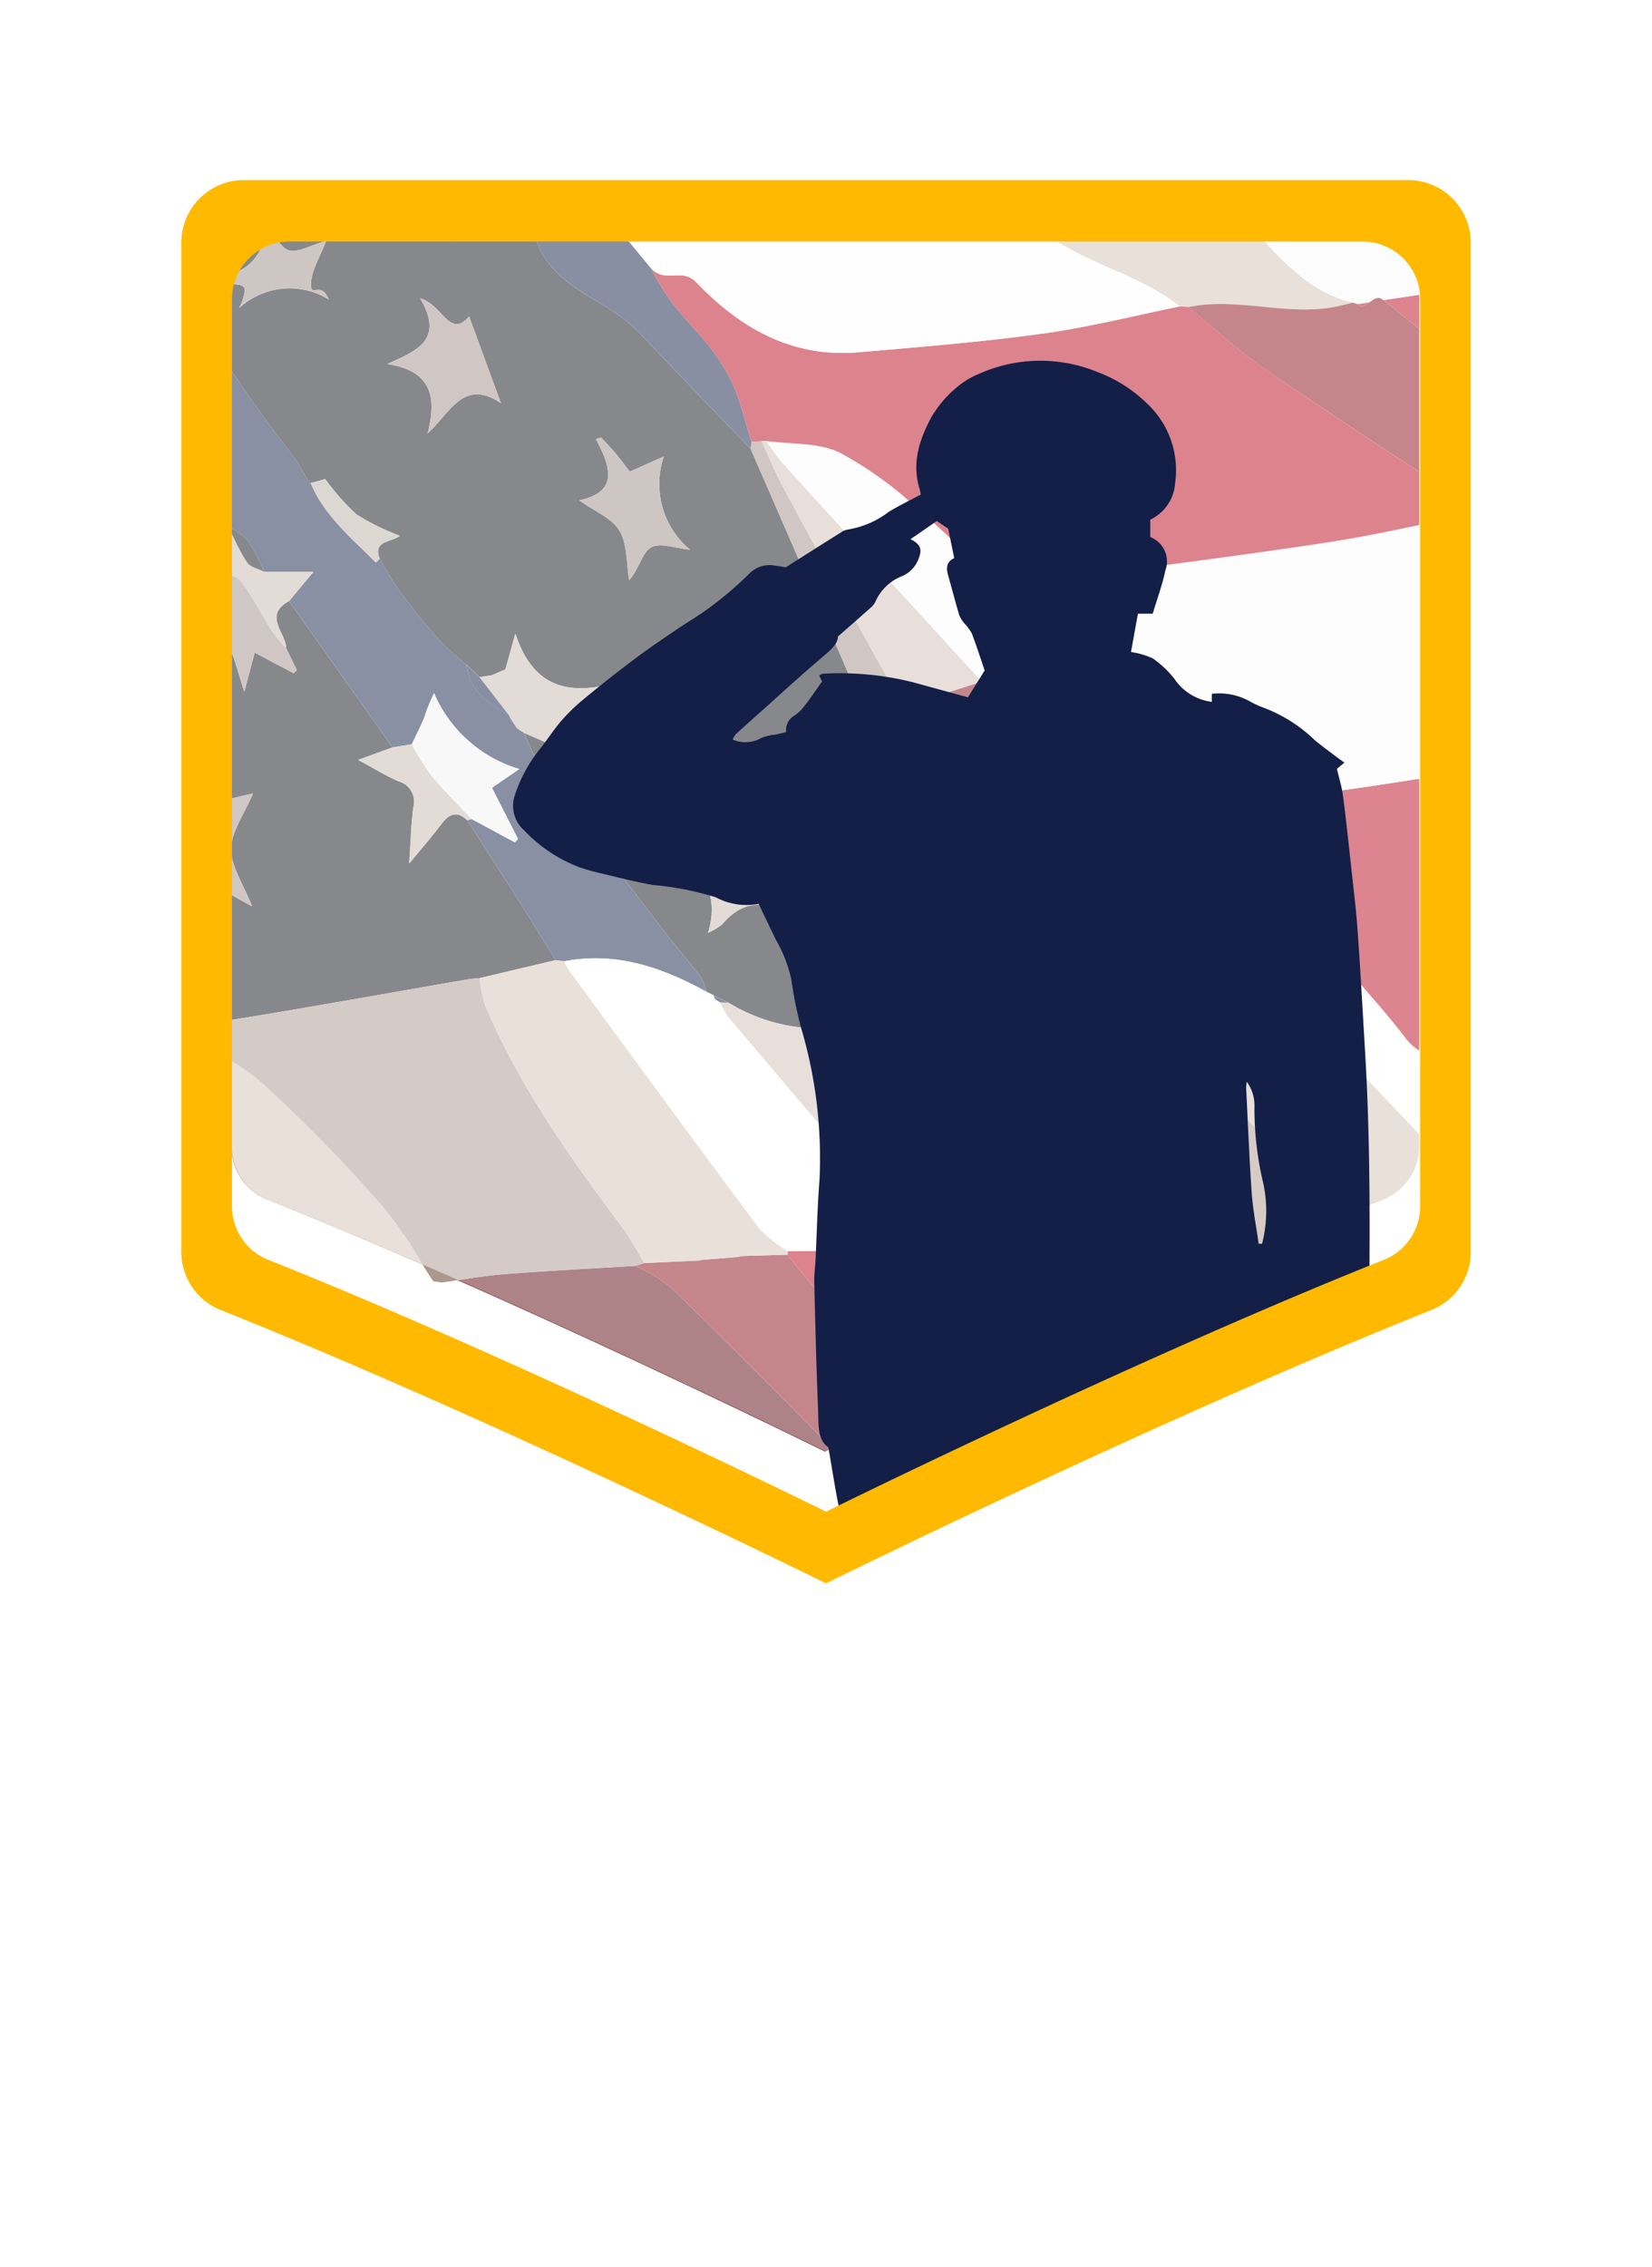 <svg xmlns="http://www.w3.org/2000/svg" xmlns:xlink="http://www.w3.org/1999/xlink" width="137.645" height="188.834" viewBox="0 0 137.645 188.834"><defs><filter id="a" x="0.107" y="0" width="137.431" height="146.898" filterUnits="userSpaceOnUse"><feOffset dy="5" input="SourceAlpha"/><feGaussianBlur stdDeviation="5" result="b"/><feFlood flood-opacity="0.302"/><feComposite operator="in" in2="b"/><feComposite in="SourceGraphic"/></filter><filter id="c" x="0" y="119.489" width="137.645" height="69.345" filterUnits="userSpaceOnUse"><feOffset dy="5" input="SourceAlpha"/><feGaussianBlur stdDeviation="5" result="d"/><feFlood flood-opacity="0.302"/><feComposite operator="in" in2="d"/><feComposite in="SourceGraphic"/></filter></defs><g transform="translate(-454.38 -96.245)"><g transform="translate(471.866 111.364)"><path d="M502.655,218.086c-1.606-2.54-3.238-5.059-4.861-7.586-.842-.789-1.495-.537-2.135.314-.752,1-1.582,1.953-2.693,3.3.128-1.883.153-3.3.347-4.7a1.749,1.749,0,0,0-1.214-2.143c-1.049-.446-2.032-1.065-3.391-1.792,1.193-.438,2.028-.739,2.862-1.041q-4.305-6.1-8.619-12.187c-2.172,1.181-.273,2.606-.24,3.919.3.607.591,1.21.888,1.817-.083.095-.169.186-.252.277-1.028-.541-2.057-1.086-3.254-1.718-.289,1.094-.525,1.974-.863,3.271-.194-.591-.368-1.181-.541-1.755-.087-.285-.178-.57-.268-.842s-.194-.549-.3-.809V208.7l.43-.1c.058-.017.12-.029.182-.045.227-.054.458-.107.7-.161q.254-.062.52-.124c-.091.219-.19.43-.289.636-.446.933-.933,1.776-1.239,2.585-.017.045-.033.087-.049.132s-.033.091-.045.136a.446.446,0,0,0-.033.116c-.025.07-.045.14-.062.206s-.037.157-.054.235-.025.149-.033.223a.052.052,0,0,0,0,.025c-.012.087-.017.173-.021.26a.353.353,0,0,0,0,.066c0,.041,0,.087,0,.128v.008a1.351,1.351,0,0,0,.017.223,1.638,1.638,0,0,0,.029.244c.012.083.029.161.05.244s.037.157.062.235c.029.1.058.206.1.314.033.091.066.186.1.277.07.19.153.38.239.574.343.772.781,1.6,1.152,2.548-.677-.376-1.239-.686-1.747-.971v10.424l.483-.074c6.409-1.037,12.8-2.193,19.2-3.3.343-.058.69-.074,1.037-.112q3.153-.743,6.3-1.491C504.315,220.8,503.51,219.432,502.655,218.086Zm-25.625-33.6a8.607,8.607,0,0,1,.31,1.363h0A8.181,8.181,0,0,0,477.03,184.49Z" transform="translate(-476.357 -157.295)" fill="#0d1019"/><path d="M541.206,184.605q-3.7-9.168-7.417-18.328c-.413-1.024-.768-2.069-1.152-3.106q-1.239-2.874-2.478-5.745-3.593-8.251-7.186-16.5c-3.035-3.168-6.1-6.31-9.1-9.511-2.664-2.829-5.394-3.052-7.826-6.075-.975-1.21-1.239-2.994-1.821-4.518-.454-.194-.9-.384-1.355-.578-2.87-.45-2.87-.45-4.84,3.411a17.869,17.869,0,0,0-.917-3.944c-.029-.058-.054-.116-.087-.169a1.777,1.777,0,0,0-.107-.194,2.678,2.678,0,0,0-.149-.227,1.475,1.475,0,0,0-.1-.136,1.087,1.087,0,0,0-.087-.107.137.137,0,0,0-.025-.025c-.066-.074-.136-.145-.211-.215H484.483a4.8,4.8,0,0,0-4.8,4.8v2.932s.012,0,.021-.008c.074-.025.149-.054.219-.083s.132-.05.194-.078.136-.062.2-.095c.078-.037.153-.078.227-.12.033-.017.066-.037.1-.058.07-.041.14-.087.206-.132.041-.029.087-.058.128-.091a4.077,4.077,0,0,0,.326-.273,3.249,3.249,0,0,0,.359-.4,2.105,2.105,0,0,0,.14-.194,3.491,3.491,0,0,0,.351-.636c.029-.066.058-.136.083-.211a3.336,3.336,0,0,0,.132-.421c.021-.087.041-.173.062-.264a5.679,5.679,0,0,0,.112-.921c.008-.136.012-.273.012-.413V121.8c.6.888,1.02,2.172,1.854,2.548.706.318,1.887-.4,3.192-.76-.491,1.326-1.268,2.49-1.26,3.651,0,1.111.826-.347,1.487,1.239a6.189,6.189,0,0,0-7.479.714,4.127,4.127,0,0,0,.467-1.45.8.8,0,0,0-.008-.1c0-.021-.008-.045-.012-.066s-.008-.029-.012-.041a.39.39,0,0,0-.111-.157.531.531,0,0,0-.1-.058.357.357,0,0,0-.07-.029l-.074-.025a1.151,1.151,0,0,0-.136-.025,3.608,3.608,0,0,0-.4-.041l-.207-.012v7.2q1.258,1.821,2.532,3.634c.925,1.313,1.949,2.556,2.887,3.857a15.185,15.185,0,0,1,.925,1.64c.1.095.2.186.306.285-.008-.017-.012-.029-.021-.045.388-.1.776-.211,1.214-.33a19.4,19.4,0,0,0,2.606,2.949,19.83,19.83,0,0,0,3.609,1.776c-.71.582-2.284.347-1.673,1.941.541.884,1.02,1.813,1.635,2.639,1.053,1.408,2.152,2.788,3.312,4.1a26.424,26.424,0,0,0,2.309,2.086c.347.335.7.669,1.045,1l1.037-.149c.376-.165.756-.335,1.132-.5.215-.772.43-1.545.826-2.973,1.284,3.927,3.729,5.038,7.211,4.369-.979.867-1.962,1.734-3,2.651.756,1.35,1.346,2.4,2.048,3.655-1.966-.855-3.75-1.631-5.538-2.408a21.488,21.488,0,0,0,1.685,3.345c3.275,4.431,6.637,8.8,9.986,13.178.991,1.293,2.069,2.519,3.056,3.812a4.66,4.66,0,0,1,.462,1.231c.2.1.4.194.595.293.413.2.826.409,1.239.615a14.681,14.681,0,0,0,9.738,2.015c3.337-.363,6.641-1.065,9.961-1.619C541.866,186.625,541.61,185.613,541.206,184.605Zm-45.151-44.977c.785-3.031.318-5.228-3.362-5.778,2.408-1.1,4.8-1.982,2.738-5.476,1.85.483,2.432,3.4,4.084,1.511.867,2.362,1.722,4.7,2.651,7.223C499.028,135,497.942,137.918,496.055,139.628Zm16.788,12.228c-.235-1.392-.132-2.99-.805-4.126-.632-1.057-2.086-1.623-3.345-2.527,3.337-.714,2.589-2.837,1.384-5.1.149-.045.293-.087.442-.128.384.417.785.822,1.148,1.255.409.487.789,1,1.235,1.578.813-.363,1.586-.706,2.837-1.264a7.12,7.12,0,0,0,2.172,7.764c-1.227-.111-2.515-.615-3.242-.182C513.9,149.584,513.676,150.943,512.842,151.856Zm13.414,25.278c.669,1,1.189,2.1,1.776,3.155l-.293.256a8.406,8.406,0,0,1-1.586-.69c-2.086-1.462-3.919-1.264-5.575.69a5.951,5.951,0,0,1-1.148.681c1.16-4.06-1.2-5.765-4.316-7.248,4.155.578,5.922-1.214,5.827-5.4,1.429,4.08,3.96,4.811,7.545,2.841.025.194.054.384.083.578-.731,1.049-1.412,2.143-2.214,3.139A1.435,1.435,0,0,0,526.256,177.134Z" transform="translate(-477.912 -118.64)" fill="#0e1019"/><path d="M667.863,333.73c-4.658,1.991-9.337,4.072-13.723,6.071l-.186-.582c-.306-.962-.512-1.958-.764-2.94,2.114-.409,4.237-.8,6.343-1.235Q663.678,334.182,667.863,333.73Z" transform="translate(-579.767 -244.902)" fill="#5d060e"/><path d="M699.077,281.255v6.971q-6.393-6.771-12.794-13.529c-.516-.549-1-1.127-1.5-1.689,4.167-1.375,6.376-.8,9.176,2.441,1.342,1.549,2.705,3.085,3.944,4.712A4.34,4.34,0,0,0,699.077,281.255Z" transform="translate(-598.311 -208.848)" fill="#fdfefd"/><path d="M556.582,352.568c-.264.132-.442.219-.52.256l-.049.021s-.017-.008-.05-.021c-.909-.45-15.074-7.417-30.573-14.26.636-.1,1.276-.2,1.912-.285.215-.029.429-.058.644-.083s.409-.05.615-.07q.341-.037.681-.062c3.651-.285,7.31-.471,10.965-.694a14.548,14.548,0,0,1,2.891,1.747q5.117,4.987,10.143,10.06Q554.914,350.868,556.582,352.568Z" transform="translate(-504.745 -247.039)" fill="#5d060e"/><path d="M713.729,121.288q-1.449-1.121-2.9-2.238A4.787,4.787,0,0,1,713.729,121.288Z" transform="translate(-613.603 -118.881)" fill="#bb071d"/><path d="M706.88,142.265c.355.372.694.107,1.041-.157C707.574,142.157,707.227,142.211,706.88,142.265Zm2.123-.376c-.388-.314-.739-.045-1.082.219l1.14-.173Zm.058.045q1.493,1.2,2.99,2.4V141.48C711.051,141.633,710.056,141.781,709.06,141.934Z" transform="translate(-611.284 -132.048)" fill="#ba081f"/><path d="M663.2,128.729c-.45.107-.892.223-1.342.318-4.126.871-8.255-.814-12.381.058-.235-.021-.471-.041-.706-.058-3.977-3.052-8.041-3.428-11.89-6.632a39.767,39.767,0,0,1-3.828-3.775h18.3c.359.417.723.83,1.086,1.243s.731.826,1.1,1.239q1.1,1.233,2.218,2.449C657.841,125.826,660.026,128.01,663.2,128.729Z" transform="translate(-567.944 -118.64)" fill="#d3c1b4"/><path d="M694.728,123.443v4.629c-1,.153-1.995.3-2.99.454l-1.14.173c-.347.05-.694.1-1.041.157-.116-.045-.231-.087-.343-.128-3.172-.719-5.356-2.9-7.442-5.158q-1.121-1.214-2.218-2.449c-.368-.409-.735-.822-1.1-1.239s-.727-.826-1.086-1.243h12.555a4.737,4.737,0,0,1,1.264.169q1.449,1.121,2.9,2.238A4.752,4.752,0,0,1,694.728,123.443Z" transform="translate(-593.961 -118.64)" fill="#faf8fa"/><path d="M571.42,118.64a75.182,75.182,0,0,1-21.223,1.049c-.434-.351-.863-.7-1.3-1.049Z" transform="translate(-518.546 -118.64)" fill="#8a0c17"/><path d="M584.558,347.9c-3.4,1.627-5.86,2.829-6.913,3.345q-1.666-1.7-3.341-3.391-5.03-5.073-10.143-10.06a14.55,14.55,0,0,0-2.891-1.747c.252-.078.5-.157.752-.231l4.563-.211.322-.062c.946-.074,1.887-.153,2.833-.227.124-.029.244-.054.363-.083,1.276-.037,2.548-.074,3.824-.116.421.529.834,1.066,1.268,1.582Q579.873,342.308,584.558,347.9Z" transform="translate(-525.808 -245.718)" fill="#8a0c17"/><path d="M609.641,344.089c-2.639,1.235-5.038,2.371-7.091,3.349q-4.671-5.6-9.362-11.2c-.434-.516-.847-1.053-1.268-1.582a.8.8,0,0,0,.029-.3q2.094-.019,4.183-.029c.363.012.731.025,1.094.033q3.364.774,6.727,1.553c.458.24.917.483,1.375.727a8.982,8.982,0,0,0,.785,2.432c.574.842,1.156,1.685,1.747,2.519.293.417.591.834.888,1.247S609.344,343.676,609.641,344.089Z" transform="translate(-543.8 -245.255)" fill="#bb071d"/><path d="M637.234,343.3c-3.015,1.371-5.893,2.7-8.532,3.936-.3-.413-.595-.83-.892-1.247s-.595-.83-.888-1.247c-.591-.834-1.173-1.677-1.747-2.519a8.982,8.982,0,0,1-.785-2.432,19.675,19.675,0,0,0,11.584-.1l.31.087c.252.983.458,1.978.764,2.94Z" transform="translate(-562.86 -248.401)" fill="#8a0c17"/><path d="M534.86,120.825c-.454-.194-.9-.384-1.355-.578-.545-.537-1.09-1.07-1.635-1.606h2.66c.025.062.05.128.078.2.083.2.182.43.289.686A3.323,3.323,0,0,1,534.86,120.825Z" transform="translate(-508.549 -118.64)" fill="#f1f0f1"/><path d="M495.65,313.024c-4.357-1.9-8.759-3.758-12.951-5.426a4.8,4.8,0,0,1-3.019-4.456V296.03a16.519,16.519,0,0,1,2.755,2.007,125.577,125.577,0,0,1,9.825,10.064A35.723,35.723,0,0,1,495.65,313.024Z" transform="translate(-477.912 -222.772)" fill="#d3c1b4"/><path d="M477.03,184.49a8.181,8.181,0,0,1,.314,1.363h0A8.607,8.607,0,0,0,477.03,184.49Z" transform="translate(-476.357 -157.295)" fill="#122047"/><path d="M519.272,208.516c-3.692-2.036-7.537-3.362-11.844-2.536l-.727-.087c-.83-1.363-1.635-2.734-2.49-4.08-1.606-2.54-3.238-5.059-4.861-7.586.128-.029.252-.062.376-.091q1.8.966,3.6,1.941l.26-.285c-.723-1.421-1.445-2.837-2.168-4.266.71-.487,1.3-.892,2.276-1.561a11.2,11.2,0,0,1-7.1-6.314,13.221,13.221,0,0,0-.809,2c-.306.768-.7,1.507-1.049,2.255l-1.607.26q-4.305-6.1-8.619-12.187c.624-.743,1.243-1.491,2.04-2.445h-4.105a15.942,15.942,0,0,0-1.313-2.515,1.947,1.947,0,0,0-.169-.2,2.121,2.121,0,0,0-.244-.227,1.678,1.678,0,0,0-.161-.128c-.037-.029-.074-.058-.111-.083q-.081-.062-.173-.124l-.194-.132c-.132-.087-.264-.173-.4-.264v-13.1q1.258,1.821,2.532,3.634c.925,1.313,1.949,2.556,2.887,3.857a15.186,15.186,0,0,1,.925,1.64c.1.1.2.186.306.285l0,0a9.962,9.962,0,0,0,.752,1.445c.182.293.376.578.582.851a24.44,24.44,0,0,0,2.54,2.775c.256.252.508.5.764.743.128.128.256.252.38.38s.256.252.38.38c.012,0,.223-.19.335-.289.541.884,1.02,1.813,1.635,2.639,1.053,1.408,2.152,2.788,3.312,4.105a26.42,26.42,0,0,0,2.309,2.086c.178,2.234,1.858,3.2,3.519,4.2l.074.058-.021.091c.2.306.409.611.611.917l.578.384a21.489,21.489,0,0,0,1.685,3.345c3.275,4.431,6.637,8.8,9.986,13.178.991,1.293,2.069,2.519,3.056,3.812A4.66,4.66,0,0,1,519.272,208.516Z" transform="translate(-477.912 -141.023)" fill="#122047"/><path d="M514.127,303.068c-.252.074-.5.153-.752.231-3.655.223-7.314.409-10.965.694q-.341.025-.681.062c-.206.021-.409.045-.615.07s-.43.054-.644.083c-.636.087-1.276.186-1.912.285-.438.066-.88.132-1.322.194l-.71-.1c-.3-.446-.591-.9-.876-1.367a35.722,35.722,0,0,0-3.391-4.923,125.582,125.582,0,0,0-9.825-10.064,16.519,16.519,0,0,0-2.755-2.007v-3.415l.483-.074c6.409-1.037,12.8-2.193,19.2-3.3.343-.058.69-.074,1.037-.112a10.849,10.849,0,0,0,.425,2.193c2.85,6.818,7.12,12.765,11.5,18.646C513,301.077,513.528,302.1,514.127,303.068Z" transform="translate(-477.912 -212.968)" fill="#aa978d"/><path d="M543.579,300.948c-.6-.968-1.128-1.987-1.8-2.9-4.378-5.882-8.648-11.829-11.5-18.648a10.805,10.805,0,0,1-.426-2.19l6.3-1.492.728.087a6.308,6.308,0,0,0,.419.771c5.278,7.188,10.542,14.387,15.875,21.534a11.354,11.354,0,0,0,2.34,1.84.779.779,0,0,1-.031.3l-3.822.115-.364.082-2.835.228a.3.3,0,0,0-.319.061Z" transform="translate(-507.364 -210.851)" fill="#d3c1b4"/><path d="M480.275,255.7c.343.772.781,1.6,1.152,2.548-.677-.376-1.239-.686-1.747-.971V253.59a1.351,1.351,0,0,0,.017.223,1.629,1.629,0,0,0,.029.244c.012.083.029.161.05.244s.037.157.062.235c.029.1.058.206.1.314.033.091.066.186.1.277C480.105,255.316,480.188,255.506,480.275,255.7Z" transform="translate(-477.912 -197.859)" fill="#a08f89"/><path d="M479.7,246.365a1.84,1.84,0,0,0-.021.26V242.5l.43-.1c.058-.017.12-.029.182-.045.227-.054.458-.107.7-.161l.52-.124c-.091.219-.19.43-.289.636-.446.933-.933,1.776-1.239,2.585-.017.045-.033.087-.05.132s-.033.091-.045.136a.447.447,0,0,0-.033.116c-.025.07-.045.14-.062.206s-.037.157-.054.235-.025.149-.033.223A.052.052,0,0,0,479.7,246.365Z" transform="translate(-477.912 -191.096)" fill="#a08f89"/><path d="M476.168,197.35c.306.124.669.206,1,.314a1.643,1.643,0,0,1,.834.483c.983,1.33,1.739,2.825,2.627,4.229a12.4,12.4,0,0,0,1.127,1.346c.3.607.591,1.21.888,1.817-.083.095-.169.186-.252.277-1.028-.541-2.057-1.086-3.254-1.718-.289,1.094-.525,1.974-.863,3.271-.194-.591-.368-1.181-.541-1.755-.087-.285-.178-.57-.268-.842s-.194-.549-.3-.809a.145.145,0,0,0-.017-.037,2.511,2.511,0,0,0-.1-.244c-.045-.107-.095-.211-.145-.314-.033-.078-.074-.157-.112-.231s-.087-.169-.128-.248a6.005,6.005,0,0,0-.673-.975c-.058-.07-.12-.14-.186-.206a4.039,4.039,0,0,0-.409-.384" transform="translate(-475.4 -164.844)" fill="#a08f89"/><path d="M508.173,232.43l1.6-.256a22.391,22.391,0,0,0,1.642,2.608c1.048,1.263,2.227,2.417,3.351,3.617l-.374.093c-.844-.788-1.5-.538-2.136.314-.753,1-1.583,1.95-2.693,3.3.129-1.886.152-3.306.345-4.7a1.751,1.751,0,0,0-1.212-2.144c-1.052-.445-2.032-1.063-3.393-1.792Z" transform="translate(-492.957 -185.287)" fill="#c5b6ad"/><path d="M482.848,198.11a12.4,12.4,0,0,1-1.127-1.346c-.888-1.4-1.644-2.9-2.627-4.229a1.642,1.642,0,0,0-.834-.483c-.33-.107-.694-.19-1-.314.074-1.317.145-2.631.219-3.948.161.029.326.054.491.083.1.194.194.392.289.591.289.591.566,1.189.884,1.759.07.128.14.252.219.376s.153.248.231.368c.268.4.942.529,1.429.781h4.105c-.8.954-1.417,1.7-2.04,2.445C480.915,195.372,482.815,196.8,482.848,198.11Z" transform="translate(-476.492 -159.233)" fill="#c5b6ad"/><path d="M608.934,307.127a19.688,19.688,0,0,1-11.584.1l-1.374-.728a10.212,10.212,0,0,0-1.107-2.309c-5.272-6.286-10.6-12.526-15.9-18.792a6.607,6.607,0,0,1-.646-1.178l.687.022a14.684,14.684,0,0,0,9.736,2.017c3.34-.365,6.643-1.066,9.963-1.62l1.04-.075c2.469,5.588,4.992,11.154,7.376,16.778A58.486,58.486,0,0,1,608.934,307.127Z" transform="translate(-535.82 -215.837)" fill="#d1bfb4"/><path d="M559.863,279a6.61,6.61,0,0,0,.646,1.178c5.3,6.266,10.625,12.506,15.9,18.792a10.216,10.216,0,0,1,1.107,2.309l-6.73-1.549-1.093-.033-4.183.026a11.361,11.361,0,0,1-2.34-1.84c-5.333-7.147-10.6-14.346-15.875-21.534a6.314,6.314,0,0,1-.419-.771c4.306-.829,8.151.5,11.844,2.534l.6.292.164.352.389.245Z" transform="translate(-517.356 -210.618)" fill="#fdfefd"/><path d="M617.119,249.666l-1.04.075c1.061-.813.806-1.827.4-2.833q-3.7-9.168-7.416-18.33c-.413-1.023-.771-2.069-1.153-3.1l3.271-.7a14.847,14.847,0,0,1,1.26,1.4c1.558,2.219,2.966,4.552,4.638,6.679,3.858,4.906,7.837,9.717,11.767,14.566a1.766,1.766,0,0,0,.058.2Z" transform="translate(-553.186 -180.942)" fill="#5d060e"/><path d="M557.468,140.321v0c-.029.2-.054.4-.078.6-3.035-3.168-6.1-6.31-9.1-9.511-2.664-2.829-5.393-3.052-7.826-6.075-.975-1.21-1.239-2.994-1.821-4.518a3.323,3.323,0,0,0,.037-1.3c-.107-.256-.206-.483-.289-.686-.029-.07-.054-.136-.078-.2h4.373c.434.347.863.7,1.3,1.049q2.571,3.11,5.142,6.228c.041.078.078.157.12.231.116.235.231.467.359.694,2.032,3.581,4.167,4.551,6.063,8.206.074.145.149.293.215.446.05.1.091.2.136.3.062.145.12.289.173.438.1.268.2.541.289.818.045.14.091.277.132.417.087.281.169.562.252.842C557.059,138.983,557.249,139.661,557.468,140.321Z" transform="translate(-512.33 -118.64)" fill="#131f47"/><path d="M578.1,251.527a8.465,8.465,0,0,1-1.587-.691c-2.086-1.461-3.92-1.264-5.573.69a5.9,5.9,0,0,1-1.151.683c1.161-4.06-1.2-5.766-4.315-7.248,4.153.579,5.923-1.217,5.828-5.4,1.429,4.08,3.958,4.814,7.544,2.843l.083.577c-.732,1.051-1.41,2.145-2.214,3.139a1.439,1.439,0,0,0-.1,2c.672,1,1.191,2.1,1.775,3.155Z" transform="translate(-528.278 -189.621)" fill="#c5b6ad"/><path d="M476.915,130.976c.078-.025.161-.045.24-.07.045-.017.091-.029.136-.045,0,0,.012,0,.021-.008.074-.025.149-.054.219-.083s.132-.05.194-.078.136-.062.2-.1c.078-.037.153-.078.227-.12.033-.017.066-.037.1-.058.07-.041.14-.087.206-.132.041-.029.087-.058.128-.091a4.075,4.075,0,0,0,.326-.273,3.249,3.249,0,0,0,.359-.4,2.112,2.112,0,0,0,.14-.194,3.492,3.492,0,0,0,.351-.636c.029-.066.058-.136.083-.211a3.335,3.335,0,0,0,.132-.421c.021-.087.041-.173.062-.264a5.686,5.686,0,0,0,.112-.921c.008-.132.012-.273.012-.413v-.186c.6.888,1.02,2.172,1.854,2.548.706.318,1.887-.4,3.192-.76-.491,1.326-1.268,2.49-1.26,3.651,0,1.111.826-.347,1.487,1.239a6.189,6.189,0,0,0-7.479.714,4.127,4.127,0,0,0,.467-1.45.8.8,0,0,0-.008-.1c0-.021-.008-.045-.012-.066s-.008-.029-.012-.041a.391.391,0,0,0-.111-.157.529.529,0,0,0-.1-.058.357.357,0,0,0-.07-.029l-.074-.025a1.152,1.152,0,0,0-.136-.025,3.6,3.6,0,0,0-.4-.041l-.206-.012c-.2-.008-.417-.025-.653-.054-.045,0-.091-.012-.136-.021a4.47,4.47,0,0,1-.648-.14c-.078-.025-.161-.05-.244-.078" transform="translate(-475.523 -123.125)" fill="#9a8c87"/><path d="M584.512,171.686q.038-.3.075-.606l.833-.046c.6,1.292,1.144,2.617,1.819,3.87,2.868,5.325,5.736,10.65,8.708,15.916a9.691,9.691,0,0,0,2.23,2.028l-.731.379-3.271.7c-.826-1.915-1.647-3.832-2.479-5.745Q588.108,179.932,584.512,171.686Z" transform="translate(-539.451 -149.396)" fill="#a08f89"/><path d="M514.549,153.465c.785-3.031.317-5.23-3.364-5.78,2.411-1.1,4.8-1.979,2.738-5.473,1.851.481,2.432,3.4,4.087,1.512l2.651,7.219C517.521,148.836,516.438,151.757,514.549,153.465Z" transform="translate(-496.407 -132.477)" fill="#a08f89"/><path d="M556.972,171.866a7.117,7.117,0,0,0,2.174,7.763c-1.227-.109-2.518-.615-3.243-.18-.765.46-.99,1.819-1.825,2.731-.236-1.395-.132-2.991-.806-4.125-.629-1.058-2.086-1.625-3.346-2.53,3.338-.713,2.593-2.839,1.386-5.1l.441-.128c.384.418.785.823,1.15,1.258.409.487.786,1,1.235,1.578Z" transform="translate(-519.148 -148.963)" fill="#9a8c87"/><path d="M532.3,216.8l.021-.091-.075-.056-2.474-3.191,1.034-.148,1.135-.5.822-2.974c1.288,3.927,3.732,5.037,7.214,4.369l-3,2.648,2.05,3.655-5.54-2.4-.577-.385Z" transform="translate(-507.318 -172.172)" fill="#c5b6ad"/><path d="M526.555,120.246c-2.87-.45-2.87-.45-4.84,3.411a17.871,17.871,0,0,0-.917-3.944c-.029-.058-.054-.116-.087-.169a1.782,1.782,0,0,0-.107-.194,2.685,2.685,0,0,0-.149-.227,1.476,1.476,0,0,0-.1-.136,1.083,1.083,0,0,0-.087-.107.137.137,0,0,0-.025-.025,1.719,1.719,0,0,0-.211-.215h4.89C525.465,119.177,526.01,119.71,526.555,120.246Z" transform="translate(-501.599 -118.64)" fill="#bbaea5"/><path d="M501.485,185.326c-.116.1-.33.3-.336.291-2-2.047-4.288-3.867-5.424-6.624l1.217-.331a19.135,19.135,0,0,0,2.6,2.945,19.822,19.822,0,0,0,3.612,1.779C502.445,183.967,500.872,183.735,501.485,185.326Z" transform="translate(-487.331 -153.875)" fill="#bbaea5"/><path d="M528.283,217.187l2.474,3.191c-1.661-.989-3.343-1.961-3.521-4.194Z" transform="translate(-505.829 -175.9)" fill="#131f47"/><path d="M533.412,217.034l-1.135.5Z" transform="translate(-508.788 -176.399)" fill="#131f47"/><path d="M577.157,283.129l-.164-.352,1.238.617-.687-.022,0,0Z" transform="translate(-535.037 -214.992)" fill="#122047"/><path d="M495.353,179.164l-.309-.289Z" transform="translate(-486.931 -153.999)" fill="#bbaea5"/><path d="M661.084,299.43c-2.209.9-4.456,1.846-6.711,2.812q-4.188.458-8.33,1.313c-2.106.438-4.229.826-6.343,1.235l-.31-.087a58.393,58.393,0,0,0-1.8-5.786c-2.383-5.625-4.906-11.192-7.376-16.779Q636.1,281.116,642,280.09c.665.727,1.326,1.462,2,2.181,4.613,4.877,9.135,9.85,13.888,14.586A23.618,23.618,0,0,0,661.084,299.43Z" transform="translate(-566.277 -213.415)" fill="#ac978b"/><path d="M683.709,289.124v.991a4.8,4.8,0,0,1-3.019,4.456q-1.456.582-2.94,1.189a23.621,23.621,0,0,1-3.2-2.573c-4.753-4.737-9.275-9.709-13.888-14.586-.677-.719-1.338-1.454-2-2.181-.016-.041-.029-.087-.041-.128a.5.5,0,0,1-.021-.074h0l10.081-2.379c.24.021.483.041.727.066.5.562.987,1.14,1.5,1.689Q677.314,282.36,683.709,289.124Z" transform="translate(-582.942 -209.746)" fill="#d3c1b4"/><path d="M669.562,227.228v22.656a4.34,4.34,0,0,1-1.177-1.094c-1.239-1.627-2.6-3.163-3.944-4.712-2.8-3.238-5.01-3.816-9.176-2.441-.244-.025-.487-.045-.727-.066a4.6,4.6,0,0,0-.615-1.569c-6.137-6.426-12.319-12.811-18.464-19.228a8.091,8.091,0,0,1-.958-1.611c4.1-.661,7.871-.458,10.688,3.291a61.075,61.075,0,0,0,5.274,5.868,3.041,3.041,0,0,0,2.057.88c3.2-.19,6.418-.446,9.6-.871C664.606,228,667.084,227.62,669.562,227.228Z" transform="translate(-568.795 -177.477)" fill="#b9081e"/><path d="M642.06,177.99v21.132c-2.478.392-4.956.772-7.442,1.1-3.184.425-6.4.681-9.6.871a3.041,3.041,0,0,1-2.057-.88,61.064,61.064,0,0,1-5.274-5.868c-2.817-3.75-6.587-3.952-10.688-3.291-.463-.008-.929-.021-1.4-.029q-1.332-1.45-2.66-2.907-7-7.669-13.988-15.35a20.724,20.724,0,0,1-1.3-1.78c2.048.281,4.3.111,6.087.95a30.751,30.751,0,0,1,6.372,4.555c2.325,1.949,4.423,4.175,6.736,6.141a3.58,3.58,0,0,0,2.453.661c1.433-.145,2.812-.743,4.245-.95,7.054-1.012,14.132-1.867,21.169-2.957C637.174,179.006,639.619,178.506,642.06,177.99Z" transform="translate(-541.293 -149.371)" fill="#fcfafb"/><path d="M722.862,128.353l-.646-.518Z" transform="translate(-620.286 -124.038)" fill="#ba081f"/><path d="M692.057,144.713v11.914c-4.312-2.837-8.623-5.67-12.877-8.586-2.247-1.536-4.245-3.424-6.36-5.15,4.126-.871,8.255.814,12.381-.058.45-.095.892-.211,1.342-.318.112.041.227.083.343.128.355.372.694.107,1.041-.157s.694-.533,1.082-.219l.058.045Q690.559,143.516,692.057,144.713Z" transform="translate(-591.29 -132.427)" fill="#8a0c17"/><path d="M628.47,153.184V157.6c-2.441.516-4.886,1.016-7.347,1.4-7.037,1.09-14.116,1.945-21.169,2.957-1.433.206-2.812.805-4.245.95a3.58,3.58,0,0,1-2.453-.661c-2.313-1.966-4.411-4.192-6.736-6.141a30.752,30.752,0,0,0-6.372-4.555c-1.784-.838-4.039-.669-6.087-.95-.128,0-.26.012-.388.017-.277.017-.553.033-.83.045h0c-.219-.661-.409-1.338-.6-2.011a21.919,21.919,0,0,0-.847-2.515c-.041-.095-.083-.186-.124-.277-.017-.041-.037-.083-.058-.124-.054-.12-.112-.231-.169-.347-1.9-3.655-4.031-4.625-6.062-8.206-.128-.227-.244-.458-.359-.694-.037-.074-.074-.153-.116-.231,1.243,1.227,2.515-.136,3.725,1.123,3.692,3.841,8,6.294,13.509,5.827,5.121-.438,10.25-.851,15.334-1.553,3.853-.529,7.644-1.495,11.46-2.267.235.017.471.037.706.058,2.114,1.726,4.113,3.614,6.36,5.15C619.847,147.514,624.159,150.347,628.47,153.184Z" transform="translate(-527.704 -128.983)" fill="#bb071d"/><path d="M601.213,129.047c-3.816.772-7.607,1.739-11.46,2.267-5.084.7-10.213,1.115-15.334,1.553-5.513.467-9.817-1.986-13.509-5.827-1.21-1.26-2.482.1-3.725-1.123q-2.577-3.116-5.146-6.228a75.182,75.182,0,0,0,21.223-1.049H585.5a39.767,39.767,0,0,0,3.828,3.775C593.173,125.619,597.236,126,601.213,129.047Z" transform="translate(-520.389 -118.64)" fill="#fdfcfc"/><path d="M581.782,335.484l.364-.082Z" transform="translate(-537.849 -245.884)" fill="#aa978d"/><path d="M574.145,336.18a.294.294,0,0,1,.319-.061Z" transform="translate(-533.366 -246.292)" fill="#aa978d"/><path d="M602.122,334.332l1.093.033Z" transform="translate(-549.789 -245.256)" fill="#d3c1b4"/><path d="M521.121,232.342c-1.124-1.2-2.3-2.354-3.351-3.617a22.391,22.391,0,0,1-1.642-2.608c.354-.751.743-1.488,1.05-2.258a13.292,13.292,0,0,1,.812-2,11.181,11.181,0,0,0,7.1,6.315l-2.276,1.564L524.983,234l-.26.285Z" transform="translate(-499.308 -179.23)" fill="#f1f0f1"/><path d="M482.032,191.864c-.487-.252-1.16-.38-1.429-.781-.078-.12-.157-.244-.231-.368s-.149-.248-.219-.376c-.318-.57-.595-1.169-.884-1.759-.095-.2-.19-.4-.289-.591.095.07.19.136.289.2.128.091.264.178.4.264l.194.132q.093.062.173.124c.037.025.074.054.112.083a1.215,1.215,0,0,1,.161.128,2.115,2.115,0,0,1,.244.227,1.948,1.948,0,0,1,.169.2A15.953,15.953,0,0,1,482.032,191.864Z" transform="translate(-477.501 -159.35)" fill="#0e1019"/><path d="M535.892,226.7l.61.919Z" transform="translate(-510.91 -182.071)" fill="#131f47"/><path d="M577.39,283.629l.389.244Z" transform="translate(-535.27 -215.492)" fill="#d1bfb4"/><path d="M622.146,219.514l1.4.026a8.186,8.186,0,0,0,.958,1.613c6.146,6.417,12.326,12.8,18.463,19.227a4.631,4.631,0,0,1,.614,1.569L633.5,244.327c-3.93-4.849-7.909-9.66-11.767-14.566-1.672-2.127-3.08-4.46-4.638-6.679a14.863,14.863,0,0,0-1.26-1.4l.731-.379Z" transform="translate(-557.835 -177.855)" fill="#8a0c17"/><path d="M605.052,191.029l-5.585,1.793a9.689,9.689,0,0,1-2.23-2.028c-2.972-5.266-5.84-10.591-8.708-15.916-.675-1.253-1.216-2.579-1.819-3.87l.389-.019a20.025,20.025,0,0,0,1.3,1.781q6.978,7.69,13.989,15.35Q603.719,189.576,605.052,191.029Z" transform="translate(-540.741 -149.37)" fill="#d1bfb4"/></g><path d="M479.847,123.444v75.565a4.8,4.8,0,0,0,3.019,4.458c20.143,8.029,45.213,20.356,46.433,20.957l.048.022.048-.022c1.22-.6,26.29-12.928,46.433-20.957a4.8,4.8,0,0,0,3.019-4.458V123.444a4.8,4.8,0,0,0-4.8-4.8h-89.4A4.8,4.8,0,0,0,479.847,123.444Z" transform="translate(-6.144 -7.277)" fill="#fff" opacity="0.5"/><path d="M607.545,212.313c-.2-3.362-.385-6.726-.625-10.087-.121-1.731-.338-3.457-.525-5.185-.219-2.016-.433-4.037-.694-6.048-.1-.726-.325-1.435-.5-2.2.129-.108.343-.28.625-.515-.275-.2-.467-.33-.652-.47-.615-.47-1.24-.918-1.831-1.414A12.466,12.466,0,0,0,599,183.667a7.6,7.6,0,0,1-1.082-.509,5.246,5.246,0,0,0-3.14-.612v.67a4.417,4.417,0,0,1-3.129-1.934,8.524,8.524,0,0,0-1.781-1.68,6.579,6.579,0,0,0-1.826-.539c.193-1.055.383-2.119.578-3.192h1.232c.364-1.217.8-2.393,1.056-3.607a2.179,2.179,0,0,0-1.261-2.776v-1.449A3.63,3.63,0,0,0,591.719,165a7.59,7.59,0,0,0-2.38-6.675,11.689,11.689,0,0,0-4.021-2.557,12.5,12.5,0,0,0-9.821.071,7.048,7.048,0,0,0-1.976,1.179,9.468,9.468,0,0,0-2.1,2.464c-1.024,1.913-1.649,3.818-1,5.976a4.944,4.944,0,0,1,.105.488c-.921.491-1.807.921-2.646,1.427a7.691,7.691,0,0,1-3.4,1.483,1.372,1.372,0,0,0-.591.235c-1.5.942-3,1.894-4.609,2.913-.206-.029-.546-.092-.889-.132a2.322,2.322,0,0,0-2.119.631,30.143,30.143,0,0,1-3.124,2.7c-.99.757-2.079,1.383-3.111,2.087-1.119.762-2.248,1.52-3.33,2.335q-2.1,1.579-4.129,3.253a16.1,16.1,0,0,0-1.955,1.863c-.707.818-1.287,1.747-1.974,2.586a12.033,12.033,0,0,0-1.91,3.573,2.716,2.716,0,0,0,.728,3.005A12.352,12.352,0,0,0,542,196.96a15.192,15.192,0,0,0,1.842.53c1.451.346,2.9.726,4.369.981a24.581,24.581,0,0,1,5.245,1.029,5.421,5.421,0,0,0,3.562.541c.5,1.05.963,2.01,1.422,2.968a11.44,11.44,0,0,1,1.3,3.335,34.238,34.238,0,0,0,.786,3.924,38.171,38.171,0,0,1,1.565,12.738c-.174,2.235-.225,4.48-.332,6.72-.029.586-.121,1.172-.108,1.757.09,3.581.171,7.164.322,10.742.047,1.174-.082,2.459.852,3.089.34,1.932.588,3.62.944,5.282.032.148.063.3.1.443,5.164-2.522,25.589-12.409,44.04-20.06C607.954,224.756,607.917,218.535,607.545,212.313Zm-33.089-29.475c-1.567-.43-3.05-.834-4.533-1.243a25.116,25.116,0,0,0-7.541-.726c-.1,0-.188.087-.317.15.111.232.209.441.235.5-.515.726-.961,1.393-1.457,2.026a3.313,3.313,0,0,1-.894.845,1.378,1.378,0,0,0-.636,1.348c-.314.071-.62.14-.924.211a3.812,3.812,0,0,0-1.156.282,2.682,2.682,0,0,1-2.377.129,1.789,1.789,0,0,1,.261-.456c.926-.845,1.865-1.673,2.8-2.509.826-.741,1.644-1.491,2.475-2.227.715-.634,1.438-1.256,2.166-1.876.557-.475,1.066-.976,1.066-1.52,1.021-.894,1.9-1.657,2.76-2.43a1.406,1.406,0,0,0,.38-.509,4.009,4.009,0,0,1,2.282-2.119,2.59,2.59,0,0,0,1.4-1.736c.18-.578-.09-.981-.778-1.314.733-.5,1.454-1,2.193-1.512.319.214.625.42.952.641.164.8.33,1.612.5,2.446-.641.3-.683.813-.515,1.412.314,1.1.6,2.214.926,3.311a2.361,2.361,0,0,0,.4.673,4.649,4.649,0,0,1,.644.855c.4,1.037.736,2.1,1.082,3.106C575.366,181.377,574.93,182.076,574.455,182.839Zm24.509,45.517-.285,0c-.2-1.414-.48-2.826-.581-4.248-.2-2.868-.311-5.747-.456-8.62a2.136,2.136,0,0,1,.053-.626,3.409,3.409,0,0,1,.633,2.127,26.657,26.657,0,0,0,.736,6.332A10.982,10.982,0,0,1,598.964,228.355Z" transform="translate(-39.428 -28.503)" fill="#131f47"/><g transform="matrix(1, 0, 0, 1, 454.38, 96.24)" filter="url(#a)"><path d="M571.859,106.245H474.85a5.211,5.211,0,0,0-5.211,5.211v84.082a5.205,5.205,0,0,0,3.276,4.838c21.858,8.713,49.063,22.09,50.387,22.742l.052.024.052-.024c1.324-.652,28.529-14.029,50.388-22.742a5.205,5.205,0,0,0,3.276-4.838V111.456A5.211,5.211,0,0,0,571.859,106.245Zm1,85.487a4.8,4.8,0,0,1-3.019,4.459c-20.143,8.029-45.212,20.356-46.433,20.957l-.048.022-.048-.022c-1.22-.6-26.29-12.928-46.433-20.957a4.8,4.8,0,0,1-3.019-4.459V116.167a4.8,4.8,0,0,1,4.8-4.8h89.4a4.8,4.8,0,0,1,4.8,4.8Z" transform="translate(-454.53 -96.24)" fill="#ffb900"/></g><g transform="matrix(1, 0, 0, 1, 454.38, 96.24)" filter="url(#c)"><path d="M474.61,408.461l-3.481-.04q-.89-6.419-1.749-12.842c1.105.12,1.658.179,2.763.292.293,3.382.44,5.064.734,8.411.356-3.32.534-4.969.889-8.247,1.091.108,1.637.16,2.729.262Q475.539,402.376,474.61,408.461Zm8.67-6.983c0,.833,0,1.248,0,2.081-1.156-.045-1.735-.068-2.891-.116,0,1.185,0,1.777,0,2.962,1.421.033,2.131.049,3.552.078,0,.829,0,1.244,0,2.073-2.514-.023-3.771-.035-6.284-.062q0-6.045-.01-12.092c2.376.215,3.564.314,5.942.5l0,2.061c-1.285-.084-1.927-.128-3.212-.22,0,1.033,0,1.549,0,2.582C481.545,401.388,482.123,401.419,483.28,401.478Zm6.687,7.128-2.732-.022c0-3.764-.007-5.647-.012-9.411-.978-.058-1.467-.088-2.445-.15,0-.812,0-1.218,0-2.03,3.041.229,4.562.331,7.6.512l0,1.951c-.971-.049-1.457-.074-2.428-.127C489.959,403.039,489.961,404.895,489.967,408.606Zm9.241-6.483c0,.77,0,1.156,0,1.926-1.158-.026-1.736-.04-2.893-.07,0,1.089,0,1.634,0,2.724,1.421.021,2.132.03,3.553.048l0,1.921c-2.514-.013-3.771-.021-6.285-.038-.006-4.423-.009-6.634-.016-11.057,2.379.136,3.568.2,5.947.3,0,.764,0,1.145,0,1.908-1.286-.05-1.929-.076-3.215-.132l0,2.374C497.472,402.069,498.051,402.088,499.208,402.122Zm4.742,6.567-2.715-.013c-.005-4.289-.008-6.434-.014-10.723,1.658.07,2.487.1,4.145.158a3.883,3.883,0,0,1,1.912.428,2.6,2.6,0,0,1,1.039,2.356,2.963,2.963,0,0,1-.463,1.865,1.7,1.7,0,0,1-.911.511c.876.339,1.215.885,1.36,2.174,0,.89,0,1.334,0,2.223a4.6,4.6,0,0,0,.09,1.039l-2.8-.01c0-1.19,0-1.786,0-2.976,0-.059-.072-.723-.09-.8-.108-.5-.483-.73-1.269-.744a1.055,1.055,0,0,0-.285.024C503.947,406,503.948,406.9,503.95,408.689Zm.457-6.192c.929.021,1.179-.269,1.177-1.4,0-.957-.234-1.258-.984-1.281l-.661-.02c0,1.077,0,1.616,0,2.694Zm8.061,4.307c-.135.765-.2,1.148-.338,1.914l-2.732-.008c.946-4.188,1.42-6.27,2.367-10.42,1.379.03,2.069.043,3.449.063.967,4.163,1.451,6.236,2.417,10.375l-2.822,0c-.129-.763-.193-1.145-.323-1.909Zm.978-6.743c-.313,2-.47,3-.783,5l1.607.012C513.94,403.074,513.775,402.071,513.445,400.061Zm12.722,8.67H523.06l-1.84-5.621c0,2.248,0,3.373,0,5.621l-2.7,0c0-4.135,0-6.2,0-10.336,1.215.011,1.823.014,3.038.018.744,2.21,1.115,3.314,1.859,5.521v-5.518c1.1,0,1.651,0,2.752-.008C526.168,402.536,526.168,404.6,526.167,408.731Zm4.629-5.03c0,.693,0,1.039,0,1.732-1.515.009-2.272.012-3.787.016,0-.69,0-1.036,0-1.726C528.524,403.718,529.281,403.713,530.8,403.7Zm1.181-2.193a3.253,3.253,0,0,1,.752-2.558,4.533,4.533,0,0,1,2.878-.872,3.461,3.461,0,0,1,3.144,1.263,3.068,3.068,0,0,1,.409,2.013c0,1.526,0,2.288,0,3.813,0,1.452-.109,2-.485,2.5a3.856,3.856,0,0,1-3.091,1.239,3.8,3.8,0,0,1-3.16-1.165,2.48,2.48,0,0,1-.392-1.488c-.034-.4-.053-.81-.053-1.012C531.976,403.746,531.976,403,531.977,401.508Zm4.52-.069c0-1.341-.177-1.658-.91-1.642a.8.8,0,0,0-.751.422c-.1.244-.107.278-.126,1.251,0,1.5,0,2.249,0,3.747.017,1.264.017,1.293.124,1.51a.734.734,0,0,0,.732.432.821.821,0,0,0,.786-.4c.092-.182.107-.38.144-1.561C536.495,403.695,536.5,402.942,536.5,401.438Zm13.316,7.213-3.286.019c-.232-2.628-.348-3.939-.581-6.556-.268,2.631-.4,3.944-.669,6.562l-3.5.017c-.674-4.24-1.011-6.349-1.685-10.55,1.13-.036,1.694-.056,2.823-.1.346,3.035.52,4.556.866,7.607.34-3.061.509-4.6.849-7.674,1.043-.043,1.564-.066,2.607-.114.332,3.078.5,4.622.829,7.719.347-3.109.52-4.669.868-7.8,1.115-.055,1.672-.084,2.786-.146C550.957,402.079,550.576,404.281,549.813,408.651Zm10.732-.079-3.107.026c-.732-2.458-1.1-3.675-1.83-6.088,0,2.441,0,3.661-.009,6.1l-2.7.019c.006-4.425.009-6.637.015-11.062,1.214-.07,1.821-.106,3.035-.183.739,2.354,1.109,3.541,1.849,5.938l.008-6.06c1.1-.074,1.65-.113,2.749-.193C560.554,401.672,560.551,403.972,560.545,408.572Zm7.328-7.353c0,.857,0,1.286,0,2.143-1.156.051-1.734.075-2.891.122,0,1.177,0,1.766,0,2.942,1.421-.032,2.131-.049,3.552-.084l0,2.153c-2.514.026-3.771.038-6.284.061.006-4.645.008-6.968.014-11.613,2.377-.182,3.565-.28,5.941-.492,0,.852,0,1.279,0,2.131-1.285.1-1.927.143-3.212.233,0,1.026,0,1.539,0,2.565C566.138,401.319,566.716,401.286,567.873,401.219Zm5.908-5.3a3.342,3.342,0,0,1,2.3.452,2.8,2.8,0,0,1,.856,1.965c.054.477.089,2.242.089,4.349a15.9,15.9,0,0,1-.232,3.9c-.393,1.312-1.214,1.834-2.928,1.853l-3.981.045q0-6.092.009-12.184C571.448,396.154,572.226,396.078,573.781,395.92Zm-.861,10.588c1.321-.1,1.376-.193,1.376-4.06,0-1.82-.053-2.9-.07-3.232-.055-1.027-.267-1.253-1.141-1.23l-.5.043c0,3.4,0,5.093,0,8.489Zm-96.436,6.243c3.581.013,4.959,1.672,4.959,5.945,0,2.8-.674,4.1-2.326,4.447,1.959.432,2.694,1.808,2.694,4.906,0,4.752-1.255,6.342-5.02,6.442-2.951.078-4.426.121-7.376.211V412.723Zm-1.683,8.92c.826-.007,1.041-.081,1.347-.375.413-.4.551-.944.551-2.336,0-2.029-.368-2.634-1.683-2.632H474.1v5.349Zm.49,9.341c1.377-.031,1.744-.644,1.744-2.883,0-2.361-.459-2.93-2.265-2.9l-.674.01v5.805Zm21.03-2.679c0,.415-.066,1.249-.153,1.958a4.028,4.028,0,0,1-2.02,3.291,7.983,7.983,0,0,1-3.918.991c-2.663.052-4.776-.918-5.663-2.61a7.255,7.255,0,0,1-.612-3.468v-15.72l4.715.014v15.637c0,1.85.337,2.441,1.438,2.424,1.041-.016,1.439-.676,1.439-2.462V412.8l4.776.011Zm10.011-8.71v-1.678c0-1.236-.52-1.913-1.5-1.912a1.331,1.331,0,0,0-1.47,1.474c0,1.209.368,1.653,3.031,3.91,3.8,3.2,4.807,4.745,4.807,7.535,0,3.436-2.174,5.357-6.062,5.4-2.909.031-5.113-.913-6-2.558a6.5,6.5,0,0,1-.643-3.483v-1.6c1.91-.016,2.865-.024,4.776-.037v1.946c0,1.474.551,2.176,1.653,2.166a1.445,1.445,0,0,0,1.531-1.631c0-1.442-.612-2.32-2.664-3.958-3.98-3.13-5.113-4.787-5.113-7.448,0-3.312,2.235-5.318,5.97-5.312,2.97,0,5.3,1.33,5.909,3.357a14.863,14.863,0,0,1,.306,3.818Zm11.757,14.259c-1.886.005-2.829.009-4.715.02V412.831l4.715,0Zm16.044.026c-2.131-.013-3.2-.018-5.327-.025-1.262-4.589-1.892-6.881-3.154-11.466v11.458c-1.849,0-2.774,0-4.623,0V412.835h5.2c1.274,4.5,1.911,6.752,3.184,11.258V412.833l4.715,0Zm12.553-12.732v3.783c-1.984-.014-2.976-.02-4.959-.031V430.2c2.437.021,3.656.033,6.093.06v3.786c-4.311-.061-6.466-.084-10.777-.119v-21.1c4.078,0,6.117-.007,10.2-.015v3.755l-5.511,0v4.6Zm10.868-1.495v-1.7c0-1.253-.52-1.939-1.5-1.94a1.335,1.335,0,0,0-1.469,1.486c0,1.22.367,1.66,3.03,3.975,3.8,3.277,4.806,4.893,4.806,7.743,0,3.51-2.173,5.407-6.061,5.332-2.908-.056-5.112-1.071-6-2.743a6.616,6.616,0,0,1-.643-3.5v-1.6c1.91.018,2.865.027,4.776.048v1.963c0,1.487.551,2.209,1.653,2.226a1.416,1.416,0,0,0,1.531-1.616c0-1.462-.612-2.369-2.663-4.055-3.979-3.222-5.112-4.874-5.112-7.54,0-3.318,2.235-5.338,5.97-5.348,2.969-.009,5.3,1.33,5.908,3.4a15.521,15.521,0,0,1,.306,3.9Zm14.571.08v-1.732c0-1.276-.52-1.976-1.5-1.976a1.346,1.346,0,0,0-1.469,1.511c0,1.24.367,1.687,3.03,4.051,3.8,3.347,4.805,5.005,4.805,7.914,0,3.581-2.173,5.5-6.06,5.391-2.908-.081-5.111-1.131-6-2.835a6.83,6.83,0,0,1-.643-3.561V426.9c1.91.027,2.865.042,4.775.072v2c0,1.513.551,2.25,1.653,2.275.98.022,1.531-.573,1.531-1.636,0-1.489-.612-2.417-2.663-4.142-3.979-3.3-5.111-4.969-5.111-7.676,0-3.368,2.235-5.421,5.969-5.437,2.969-.012,5.3,1.349,5.907,3.46a16.145,16.145,0,0,1,.306,3.978Z" transform="translate(-454.38 -266.09)" fill="#fff"/></g></g></svg>